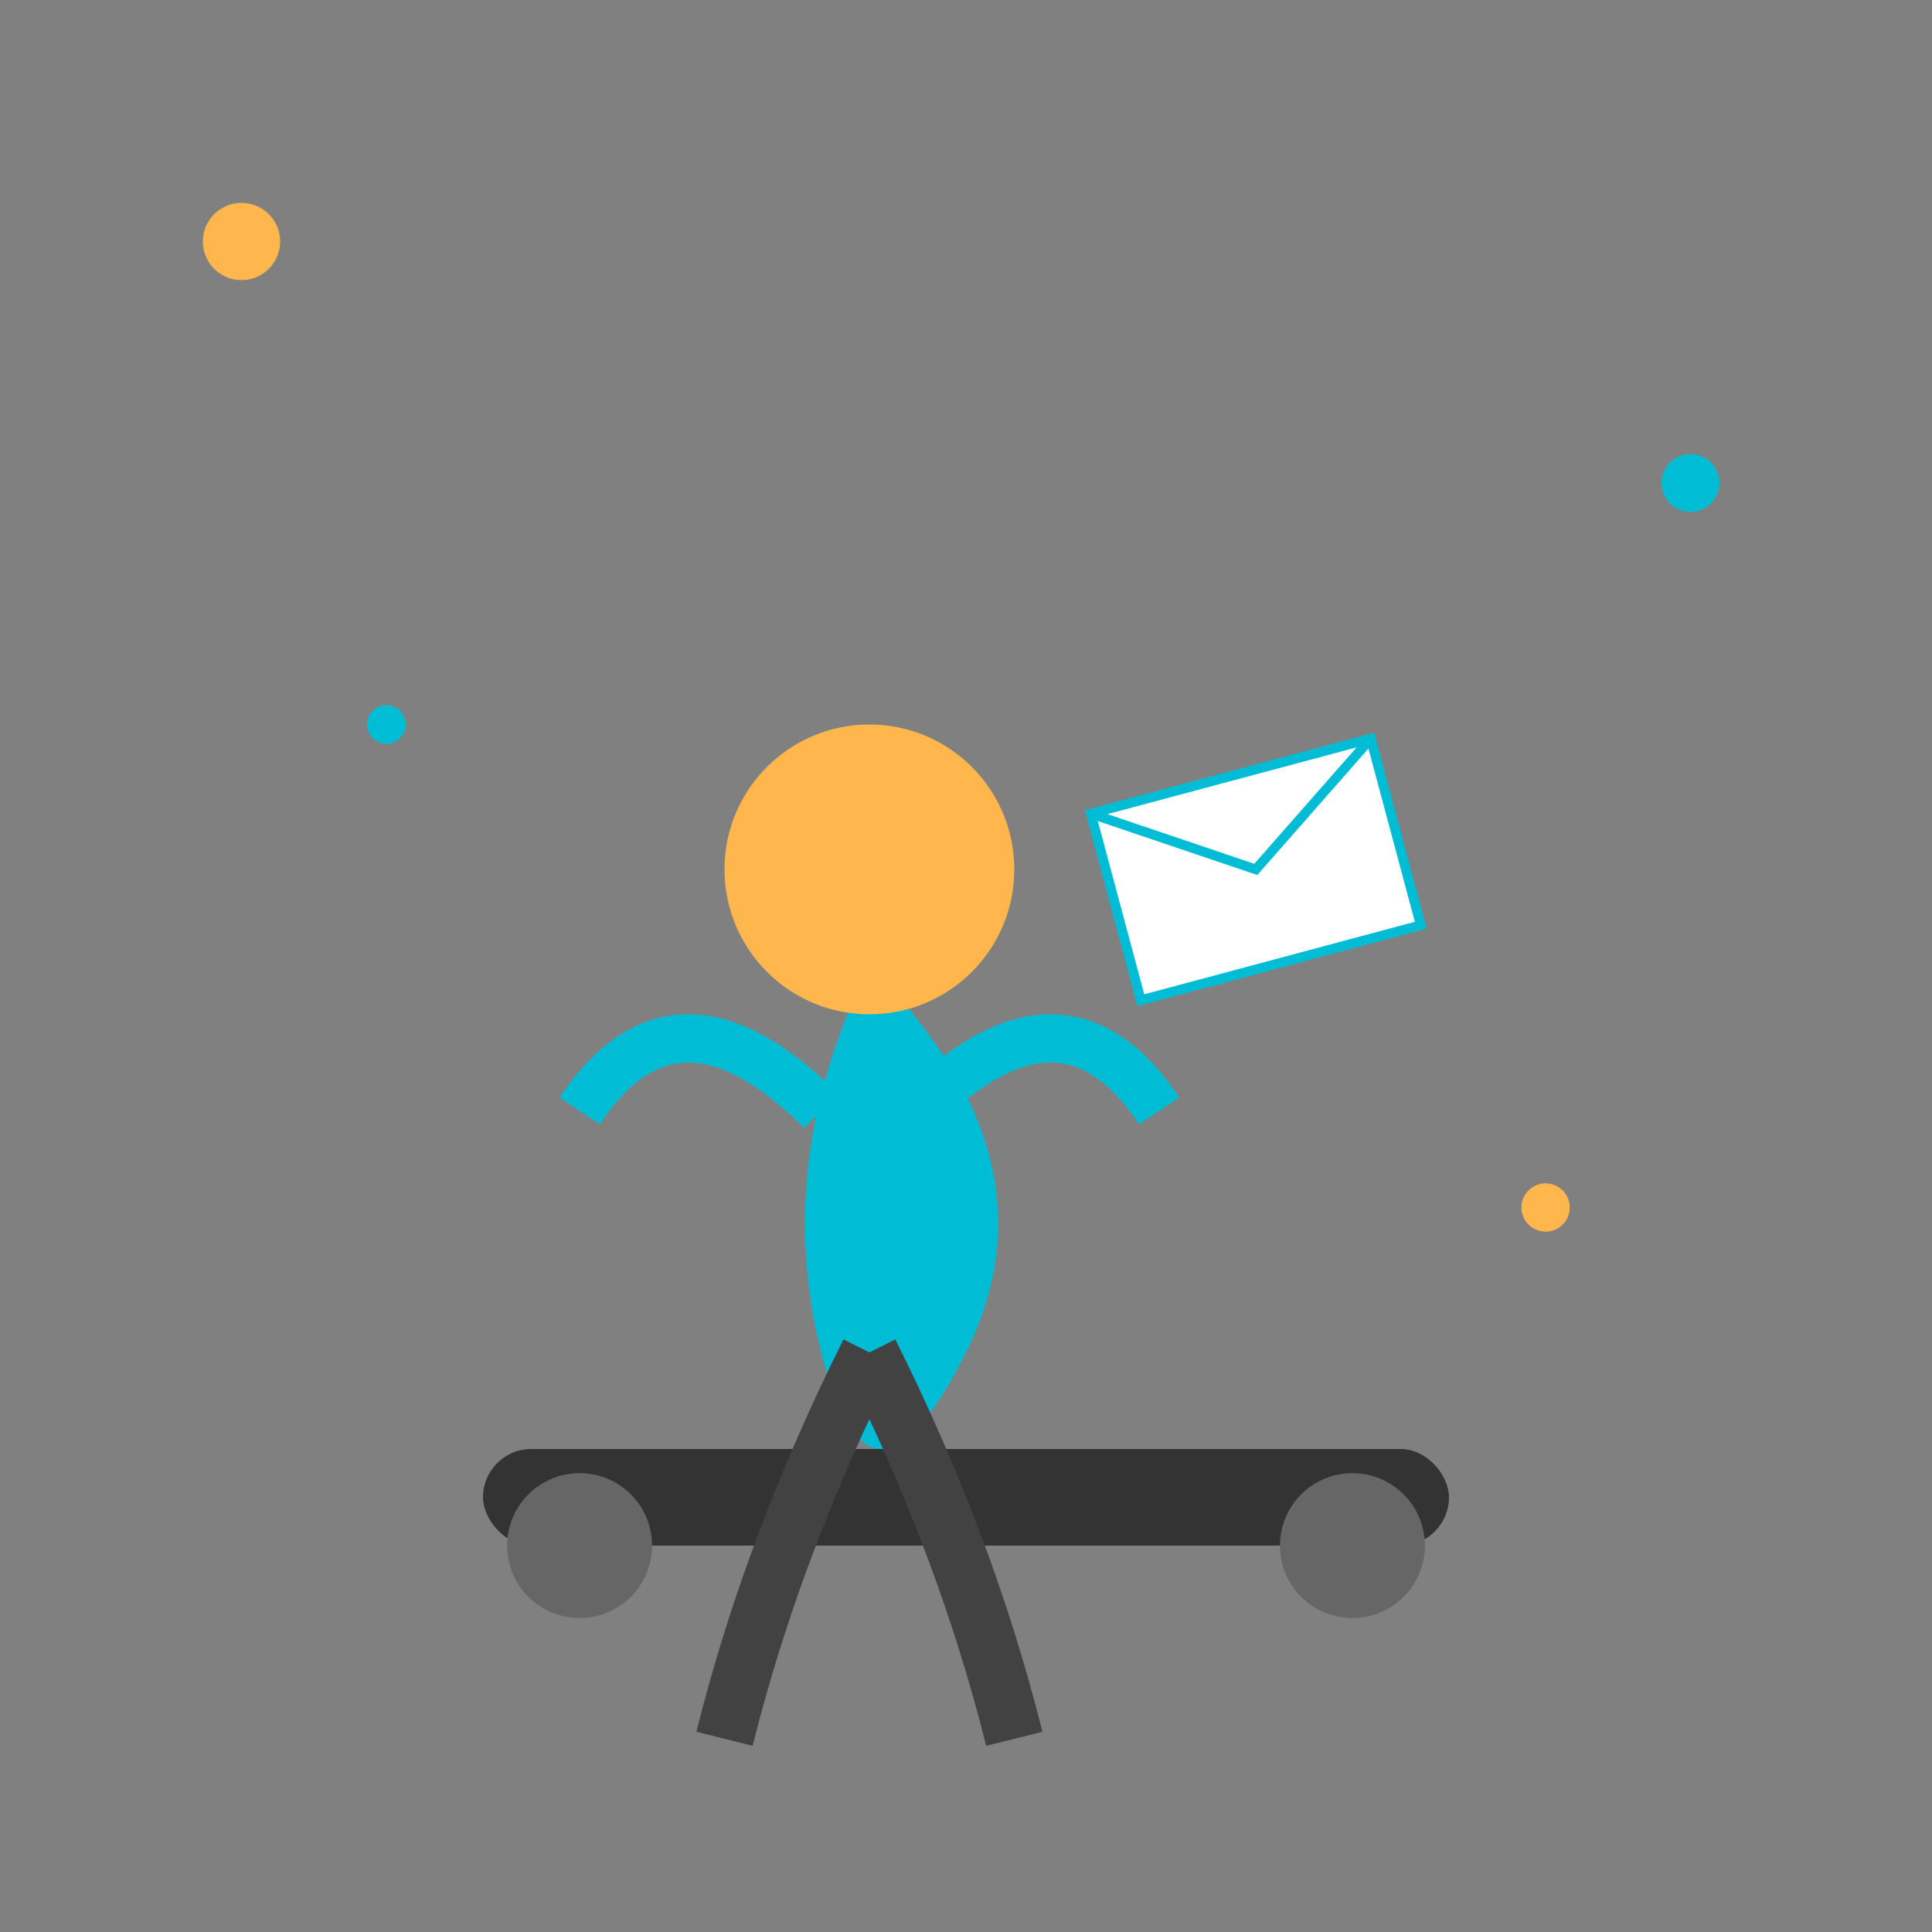 <?xml version="1.0" encoding="UTF-8"?>
<svg width="400" height="400" viewBox="0 0 400 400" fill="none" xmlns="http://www.w3.org/2000/svg">
    <rect x="0" y="0" width="400" height="400" fill="#808080" stroke="none"/>
    <!-- Skateboard -->
    <rect x="100" y="300" width="200" height="20" rx="10" fill="#333"/>
    <circle cx="120" cy="320" r="15" fill="#666"/>
    <circle cx="280" cy="320" r="15" fill="#666"/>
    
    <!-- Character -->
    <g transform="translate(180, 200)">
        <!-- Body -->
        <path d="M0,0 Q-20,40 -10,80 Q0,120 20,80 Q40,40 0,0" fill="#00BCD4"/>
        
        <!-- Head -->
        <circle cx="0" cy="-20" r="30" fill="#FFB74D"/>
        
        <!-- Arms -->
        <path d="M-10,30 Q-40,0 -60,30" stroke="#00BCD4" stroke-width="10" fill="none"/>
        <path d="M10,30 Q40,0 60,30" stroke="#00BCD4" stroke-width="10" fill="none"/>
        
        <!-- Legs -->
        <path d="M0,80 Q-20,120 -30,160" stroke="#424242" stroke-width="12" fill="none"/>
        <path d="M0,80 Q20,120 30,160" stroke="#424242" stroke-width="12" fill="none"/>
    </g>
    
    <!-- Envelope -->
    <g transform="translate(260, 180) rotate(-15)">
        <rect x="-30" y="-20" width="60" height="40" fill="#FFF" stroke="#00BCD4" stroke-width="2"/>
        <path d="M-30,-20 L0,0 L30,-20" stroke="#00BCD4" stroke-width="2" fill="none"/>
    </g>
    
    <!-- Decorative elements -->
    <circle cx="50" cy="50" r="8" fill="#FFB74D"/>
    <circle cx="350" cy="100" r="6" fill="#00BCD4"/>
    <circle cx="80" cy="150" r="4" fill="#00BCD4"/>
    <circle cx="320" cy="250" r="5" fill="#FFB74D"/>
</svg> 